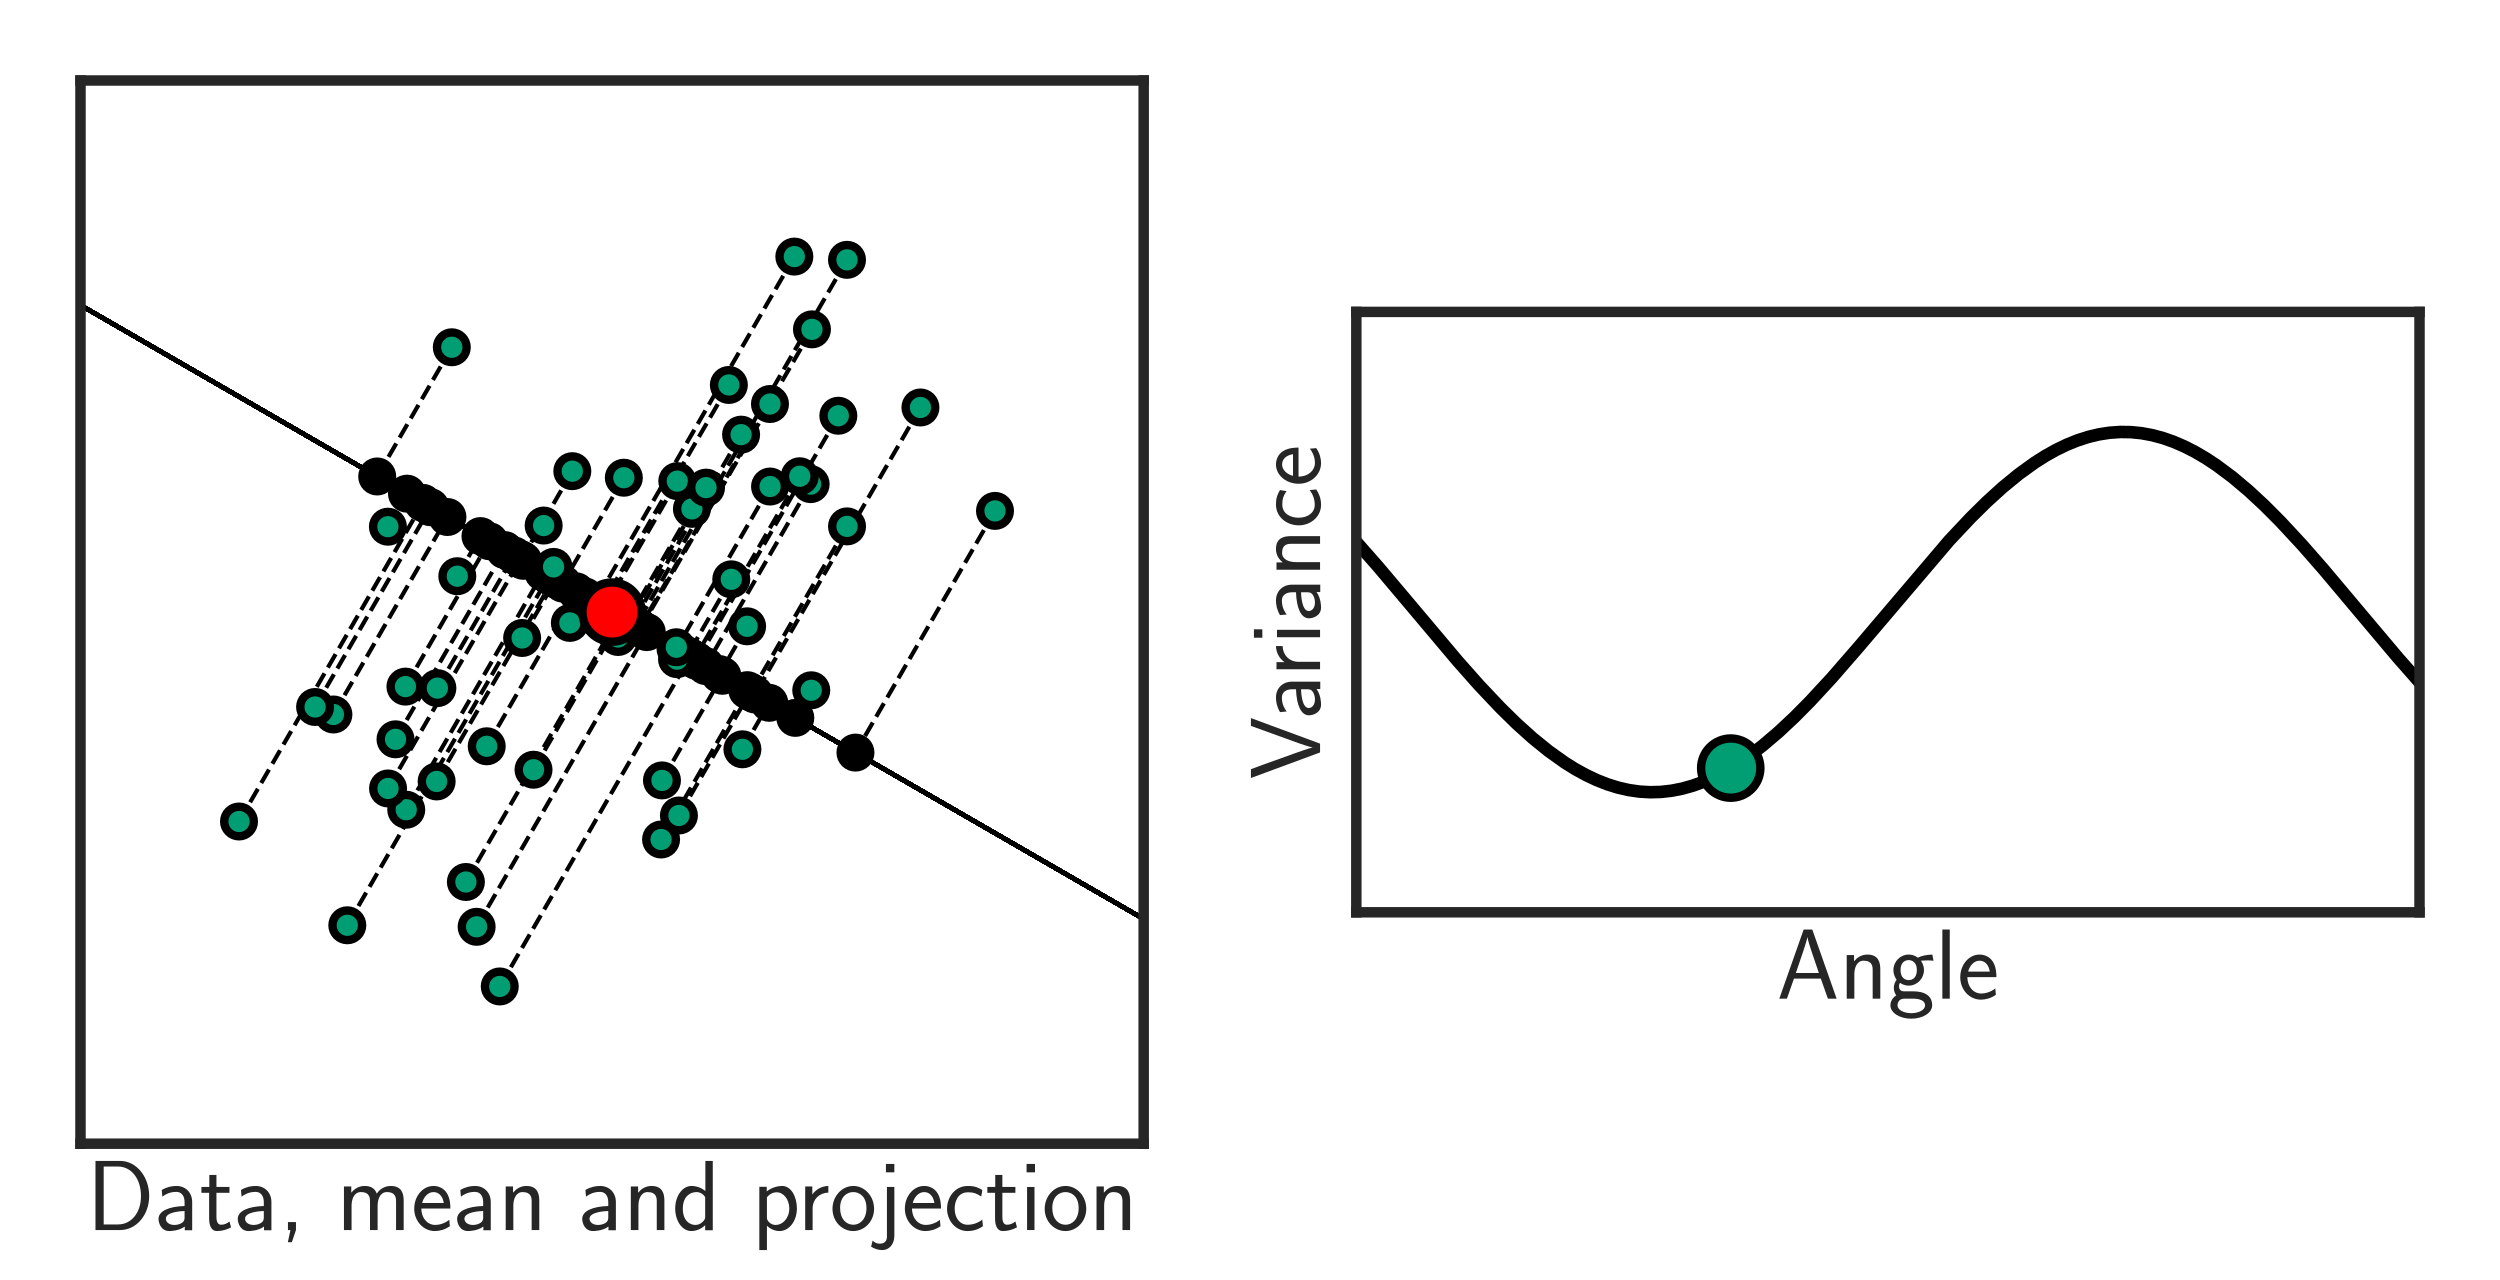 <?xml version="1.0" encoding="utf-8" standalone="no"?>
<!DOCTYPE svg PUBLIC "-//W3C//DTD SVG 1.1//EN"
  "http://www.w3.org/Graphics/SVG/1.1/DTD/svg11.dtd">
<!-- Created with matplotlib (http://matplotlib.org/) -->
<svg height="305.292pt" version="1.1" viewBox="0 0 596.4 305.292" width="596.4pt" xmlns="http://www.w3.org/2000/svg" xmlns:xlink="http://www.w3.org/1999/xlink">
 <defs>
  <style type="text/css">
*{stroke-linecap:butt;stroke-linejoin:round;}
  </style>
 </defs>
 <g id="figure_1">
  <g id="patch_1">
   <path d="M 0 305.292 
L 596.4 305.292 
L 596.4 0 
L 0 0 
z
" style="fill:#ffffff;"/>
  </g>
  <g id="axes_1">
   <g id="patch_2">
    <path d="M 19.2 272.836 
L 272.836 272.836 
L 272.836 19.2 
L 19.2 19.2 
z
" style="fill:#ffffff;"/>
   </g>
   <g id="matplotlib.axis_1">
    <g id="text_1">
     <!-- Data, mean and projection -->
     <defs>
      <path d="M 8.906 69 
L 8.906 0 
L 33.5 0 
C 49.906 0 62.5 15.328 62.5 33.891 
C 62.5 53.062 49.906 69 33.5 69 
z
M 17.094 5.594 
L 17.094 63.391 
L 31.297 63.391 
C 44.703 63.391 54.297 51.172 54.297 33.891 
C 54.297 17.312 44.797 5.594 31.297 5.594 
z
" id="CMSS17-68"/>
      <path d="M 37.594 27.953 
C 37.594 37.484 30.906 44 21.906 44 
C 17.5 44 12.703 43.188 7.203 39.984 
L 7.797 33.328 
C 10.297 35.156 14.594 38.094 21.797 38.094 
C 26.906 38.094 30 34.141 30 27.844 
L 30 24 
C 14 23.5 4 18.891 4 11.109 
C 4 7.062 6.5 -1 14.797 -1 
C 16.297 -1 24.406 -0.812 30.203 3.5 
L 30.203 -0.203 
L 37.594 -0.203 
z
M 30 12.875 
C 30 11.109 30 8.734 27 6.969 
C 24.406 5.297 21.094 5.094 19.703 5.094 
C 14.703 5.094 11.297 7.859 11.297 11.297 
C 11.297 18.203 26.906 18.891 30 19 
z
" id="CMSS17-97"/>
      <path d="M 16.703 37.188 
L 29.703 37.188 
L 29.703 43 
L 16.703 43 
L 16.703 55 
L 9.594 55 
L 9.594 43 
L 1.703 43 
L 1.703 37.188 
L 9.406 37.188 
L 9.406 11.734 
C 9.406 6 10.703 -1 17.297 -1 
C 22.297 -1 26.906 0.391 31.297 2.688 
L 29.703 8.609 
C 27.297 6.5 24.406 5.297 21.297 5.297 
C 16.906 5.297 16.703 10.922 16.703 13.438 
z
" id="CMSS17-116"/>
      <path d="M 17 0.094 
L 17 8 
L 9 8 
L 9 0 
L 11.5 0 
L 8.906 -12.109 
L 12.906 -12.109 
z
" id="CMSS17-44"/>
      <path d="M 67 29.344 
C 67 36.078 65.297 44 54.094 44 
C 46.594 44 42.094 39.297 40.094 36.375 
C 38.297 41.688 34.094 44 28.094 44 
C 21.297 44 17 40.094 14.703 37.281 
L 14.703 43.484 
L 7.406 43.484 
L 7.406 0 
L 15 0 
L 15 24.312 
C 15 30.25 17.203 37.891 24.297 37.891 
C 33.406 37.891 33.406 31.453 33.406 28.531 
L 33.406 0 
L 41 0 
L 41 24.312 
C 41 30.25 43.203 37.891 50.297 37.891 
C 59.406 37.891 59.406 31.453 59.406 28.531 
L 59.406 0 
L 67 0 
z
" id="CMSS17-109"/>
      <path d="M 39.094 21.484 
C 39.094 24.797 38.906 31.266 35.703 36.672 
C 32.203 42.391 26.5 44 22.203 44 
C 11.797 44 3 34.125 3 21.297 
C 3 9.047 12.094 -1 23.594 -1 
C 28.094 -1 33.594 0.297 38.594 3.891 
C 38.594 4.297 38.406 6.469 38.297 6.578 
C 38.297 6.766 38 9.828 38 10.234 
C 33.203 6.375 27.703 5.094 23.703 5.094 
C 17.297 5.094 10.406 10.422 10.094 21.484 
z
M 10.906 27 
C 12.203 32.594 16.594 37.891 22.203 37.891 
C 23.703 37.891 30.703 37.688 32.5 27 
z
" id="CMSS17-101"/>
      <path d="M 40.906 29.344 
C 40.906 35.672 39.406 44 28.094 44 
C 21.703 44 17.5 40.688 14.703 37.281 
L 14.703 43.484 
L 7.406 43.484 
L 7.406 0 
L 15 0 
L 15 24.312 
C 15 30.656 17.406 37.891 24.203 37.891 
C 33 37.891 33.297 31.953 33.297 28.531 
L 33.297 0 
L 40.906 0 
z
" id="CMSS17-110"/>
      <path d="M 40.797 69 
L 33.406 69 
L 33.406 38.984 
C 30.297 41.594 25.203 44 19.594 44 
C 10.5 44 3.297 34.047 3.297 21.484 
C 3.297 8.938 10.406 -1 19.297 -1 
C 26.203 -1 30.797 2.688 33.203 4.797 
L 33.203 -0.203 
L 40.797 -0.203 
z
M 33.203 13.297 
C 33.203 11.875 33.203 10.359 30.094 7.625 
C 28.094 5.906 25.703 5.094 23.406 5.094 
C 18 5.094 10.906 9.141 10.906 21.391 
C 10.906 34.141 18.906 37.891 24.406 37.891 
C 28.094 37.891 31.094 36.062 33.203 33.031 
z
" id="CMSS17-100"/>
      <path d="M 15.094 4.297 
C 18.406 1.094 22.906 -1 27.703 -1 
C 37 -1 45 8.641 45 21.594 
C 45 33.547 39 44 30.406 44 
C 25.406 44 19.406 42.188 14.906 38.594 
L 14.906 43.188 
L 7.5 43.188 
L 7.5 -20 
L 15.094 -20 
z
M 15.094 32.625 
C 15.906 33.844 19.297 37.688 24.797 37.688 
C 31.797 37.688 37.406 30.406 37.406 21.594 
C 37.406 11.578 30.594 5.094 23.906 5.094 
C 21.906 5.094 19.797 5.594 17.797 7.312 
C 15.094 9.75 15.094 11.266 15.094 12.688 
z
" id="CMSS17-112"/>
      <path d="M 14.906 21.391 
C 14.906 30.844 21.797 37.172 30.594 37.375 
L 30.594 44 
C 24.203 43.891 18.203 40.688 14.594 35.469 
L 14.594 43.484 
L 7.5 43.484 
L 7.5 0 
L 14.906 0 
z
" id="CMSS17-114"/>
      <path d="M 44.203 21.188 
C 44.203 33.984 34.703 44 23.5 44 
C 12 44 2.703 33.688 2.703 21.188 
C 2.703 8.5 12.297 -1 23.406 -1 
C 34.797 -1 44.203 8.797 44.203 21.188 
z
M 23.5 5.297 
C 16.406 5.297 10.297 11.094 10.297 21.984 
C 10.297 33.594 17.406 37.891 23.406 37.891 
C 29.906 37.891 36.594 33.188 36.594 21.984 
C 36.594 10.688 30.094 5.297 23.5 5.297 
z
" id="CMSS17-111"/>
      <path d="M 17.406 66 
L 9 66 
L 9 57.594 
L 17.406 57.594 
z
M -5.797 -16.609 
C -2.609 -18.609 1.297 -20 5.5 -20 
C 11.797 -20 17.406 -14.609 17.406 -5.75 
L 17.406 43 
L 10 43 
L 10 -6.641 
C 10 -12.719 5.406 -13.609 2.797 -13.609 
C 0.594 -13.609 -2 -12.906 -4.297 -10.531 
z
" id="CMSS17-106"/>
      <path d="M 38.5 39.688 
C 38.5 40.391 33.906 42.391 32.703 42.797 
C 29.406 44 25.203 44 24.094 44 
C 11.094 44 3.297 32.688 3.297 21.297 
C 3.297 9.297 12 -1 23.703 -1 
C 30.406 -1 35.203 1.188 39.094 3.797 
L 38.5 10.391 
C 34.203 7.094 29.203 5.297 23.797 5.297 
C 16 5.297 10.906 12.094 10.906 21.391 
C 10.906 28.594 14.203 37.688 24.203 37.688 
C 29.703 37.688 32.797 36.594 37.406 33.484 
z
" id="CMSS17-99"/>
      <path d="M 15.297 66 
L 6.906 66 
L 6.906 57.594 
L 15.297 57.594 
z
M 14.797 43 
L 7.406 43 
L 7.406 0 
L 14.797 0 
z
" id="CMSS17-105"/>
     </defs>
     <g style="fill:#262626;" transform="translate(20.65 293.441)scale(0.24 -0.24)">
      <use transform="scale(0.996)" xlink:href="#CMSS17-68"/>
      <use transform="translate(67.543 0)scale(0.996)" xlink:href="#CMSS17-97"/>
      <use transform="translate(112.465 0)scale(0.996)" xlink:href="#CMSS17-116"/>
      <use transform="translate(146.296 0)scale(0.996)" xlink:href="#CMSS17-97"/>
      <use transform="translate(191.218 0)scale(0.996)" xlink:href="#CMSS17-44"/>
      <use transform="translate(248.472 0)scale(0.996)" xlink:href="#CMSS17-109"/>
      <use transform="translate(322.701 0)scale(0.996)" xlink:href="#CMSS17-101"/>
      <use transform="translate(364.34 0)scale(0.996)" xlink:href="#CMSS17-97"/>
      <use transform="translate(409.262 0)scale(0.996)" xlink:href="#CMSS17-110"/>
      <use transform="translate(488.696 0)scale(0.996)" xlink:href="#CMSS17-97"/>
      <use transform="translate(533.618 0)scale(0.996)" xlink:href="#CMSS17-110"/>
      <use transform="translate(581.822 0)scale(0.996)" xlink:href="#CMSS17-100"/>
      <use transform="translate(661.257 0)scale(0.996)" xlink:href="#CMSS17-112"/>
      <use transform="translate(706.859 0)scale(0.996)" xlink:href="#CMSS17-114"/>
      <use transform="translate(738.769 0)scale(0.996)" xlink:href="#CMSS17-111"/>
      <use transform="translate(785.612 0)scale(0.996)" xlink:href="#CMSS17-106"/>
      <use transform="translate(810.396 0)scale(0.996)" xlink:href="#CMSS17-101"/>
      <use transform="translate(852.034 0)scale(0.996)" xlink:href="#CMSS17-99"/>
      <use transform="translate(893.673 0)scale(0.996)" xlink:href="#CMSS17-116"/>
      <use transform="translate(927.505 0)scale(0.996)" xlink:href="#CMSS17-105"/>
      <use transform="translate(949.685 0)scale(0.996)" xlink:href="#CMSS17-111"/>
      <use transform="translate(996.529 0)scale(0.996)" xlink:href="#CMSS17-110"/>
     </g>
    </g>
   </g>
   <g id="matplotlib.axis_2"/>
   <g id="line2d_1">
    <path clip-path="url(#p0ae209c4a3)" d="M 127.277 183.627 
L 148.248 147.305 
" style="fill:none;stroke:#000000;stroke-dasharray:3.7,1.6;stroke-dashoffset:0;"/>
   </g>
   <g id="line2d_2">
    <path clip-path="url(#p0ae209c4a3)" d="M 132.052 135.24 
L 130.876 137.276 
" style="fill:none;stroke:#000000;stroke-dasharray:3.7,1.6;stroke-dashoffset:0;"/>
   </g>
   <g id="line2d_3">
    <path clip-path="url(#p0ae209c4a3)" d="M 104.164 186.42 
L 132.122 137.995 
" style="fill:none;stroke:#000000;stroke-dasharray:3.7,1.6;stroke-dashoffset:0;"/>
   </g>
   <g id="line2d_4">
    <path clip-path="url(#p0ae209c4a3)" d="M 161.511 157.248 
L 162.5 155.534 
" style="fill:none;stroke:#000000;stroke-dasharray:3.7,1.6;stroke-dashoffset:0;"/>
   </g>
   <g id="line2d_5">
    <path clip-path="url(#p0ae209c4a3)" d="M 96.722 163.798 
L 116.745 129.117 
" style="fill:none;stroke:#000000;stroke-dasharray:3.7,1.6;stroke-dashoffset:0;"/>
   </g>
   <g id="line2d_6">
    <path clip-path="url(#p0ae209c4a3)" d="M 96.913 193.165 
L 129.605 136.542 
" style="fill:none;stroke:#000000;stroke-dasharray:3.7,1.6;stroke-dashoffset:0;"/>
   </g>
   <g id="line2d_7">
    <path clip-path="url(#p0ae209c4a3)" d="M 119.221 235.327 
L 164.592 156.742 
" style="fill:none;stroke:#000000;stroke-dasharray:3.7,1.6;stroke-dashoffset:0;"/>
   </g>
   <g id="line2d_8">
    <path clip-path="url(#p0ae209c4a3)" d="M 57.019 195.978 
L 100.902 119.97 
" style="fill:none;stroke:#000000;stroke-dasharray:3.7,1.6;stroke-dashoffset:0;"/>
   </g>
   <g id="line2d_9">
    <path clip-path="url(#p0ae209c4a3)" d="M 79.538 170.447 
L 106.737 123.339 
" style="fill:none;stroke:#000000;stroke-dasharray:3.7,1.6;stroke-dashoffset:0;"/>
   </g>
   <g id="line2d_10">
    <path clip-path="url(#p0ae209c4a3)" d="M 82.853 220.736 
L 130.998 137.346 
" style="fill:none;stroke:#000000;stroke-dasharray:3.7,1.6;stroke-dashoffset:0;"/>
   </g>
   <g id="line2d_11">
    <path clip-path="url(#p0ae209c4a3)" d="M 157.919 186.176 
L 172.333 161.211 
" style="fill:none;stroke:#000000;stroke-dasharray:3.7,1.6;stroke-dashoffset:0;"/>
   </g>
   <g id="line2d_12">
    <path clip-path="url(#p0ae209c4a3)" d="M 113.704 221.098 
L 154.293 150.796 
" style="fill:none;stroke:#000000;stroke-dasharray:3.7,1.6;stroke-dashoffset:0;"/>
   </g>
   <g id="line2d_13">
    <path clip-path="url(#p0ae209c4a3)" d="M 94.353 176.37 
L 120.412 131.234 
" style="fill:none;stroke:#000000;stroke-dasharray:3.7,1.6;stroke-dashoffset:0;"/>
   </g>
   <g id="line2d_14">
    <path clip-path="url(#p0ae209c4a3)" d="M 75.169 168.658 
L 102.685 121 
" style="fill:none;stroke:#000000;stroke-dasharray:3.7,1.6;stroke-dashoffset:0;"/>
   </g>
   <g id="line2d_15">
    <path clip-path="url(#p0ae209c4a3)" d="M 92.574 188.096 
L 124.155 133.396 
" style="fill:none;stroke:#000000;stroke-dasharray:3.7,1.6;stroke-dashoffset:0;"/>
   </g>
   <g id="line2d_16">
    <path clip-path="url(#p0ae209c4a3)" d="M 92.54 125.65 
L 97.09 117.77 
" style="fill:none;stroke:#000000;stroke-dasharray:3.7,1.6;stroke-dashoffset:0;"/>
   </g>
   <g id="line2d_17">
    <path clip-path="url(#p0ae209c4a3)" d="M 111.142 210.408 
L 147.742 147.014 
" style="fill:none;stroke:#000000;stroke-dasharray:3.7,1.6;stroke-dashoffset:0;"/>
   </g>
   <g id="line2d_18">
    <path clip-path="url(#p0ae209c4a3)" d="M 177.112 178.751 
L 183.512 167.665 
" style="fill:none;stroke:#000000;stroke-dasharray:3.7,1.6;stroke-dashoffset:0;"/>
   </g>
   <g id="line2d_19">
    <path clip-path="url(#p0ae209c4a3)" d="M 157.705 200.27 
L 178.275 164.642 
" style="fill:none;stroke:#000000;stroke-dasharray:3.7,1.6;stroke-dashoffset:0;"/>
   </g>
   <g id="line2d_20">
    <path clip-path="url(#p0ae209c4a3)" d="M 109.096 137.459 
L 114.62 127.891 
" style="fill:none;stroke:#000000;stroke-dasharray:3.7,1.6;stroke-dashoffset:0;"/>
   </g>
   <g id="line2d_21">
    <path clip-path="url(#p0ae209c4a3)" d="M 174.453 138.201 
L 163.96 156.377 
" style="fill:none;stroke:#000000;stroke-dasharray:3.7,1.6;stroke-dashoffset:0;"/>
   </g>
   <g id="line2d_22">
    <path clip-path="url(#p0ae209c4a3)" d="M 147.442 151.962 
L 149.66 148.121 
" style="fill:none;stroke:#000000;stroke-dasharray:3.7,1.6;stroke-dashoffset:0;"/>
   </g>
   <g id="line2d_23">
    <path clip-path="url(#p0ae209c4a3)" d="M 104.342 164.159 
L 122.616 132.507 
" style="fill:none;stroke:#000000;stroke-dasharray:3.7,1.6;stroke-dashoffset:0;"/>
   </g>
   <g id="line2d_24">
    <path clip-path="url(#p0ae209c4a3)" d="M 136.532 112.402 
L 124.347 133.507 
" style="fill:none;stroke:#000000;stroke-dasharray:3.7,1.6;stroke-dashoffset:0;"/>
   </g>
   <g id="line2d_25">
    <path clip-path="url(#p0ae209c4a3)" d="M 161.966 194.543 
L 178.991 165.055 
" style="fill:none;stroke:#000000;stroke-dasharray:3.7,1.6;stroke-dashoffset:0;"/>
   </g>
   <g id="line2d_26">
    <path clip-path="url(#p0ae209c4a3)" d="M 161.348 154.408 
L 161.149 154.754 
" style="fill:none;stroke:#000000;stroke-dasharray:3.7,1.6;stroke-dashoffset:0;"/>
   </g>
   <g id="line2d_27">
    <path clip-path="url(#p0ae209c4a3)" d="M 129.692 125.377 
L 124.836 133.788 
" style="fill:none;stroke:#000000;stroke-dasharray:3.7,1.6;stroke-dashoffset:0;"/>
   </g>
   <g id="line2d_28">
    <path clip-path="url(#p0ae209c4a3)" d="M 183.704 116.068 
L 161.314 154.849 
" style="fill:none;stroke:#000000;stroke-dasharray:3.7,1.6;stroke-dashoffset:0;"/>
   </g>
   <g id="line2d_29">
    <path clip-path="url(#p0ae209c4a3)" d="M 124.56 152.199 
L 132.6 138.271 
" style="fill:none;stroke:#000000;stroke-dasharray:3.7,1.6;stroke-dashoffset:0;"/>
   </g>
   <g id="line2d_30">
    <path clip-path="url(#p0ae209c4a3)" d="M 161.576 114.778 
L 144.159 144.945 
" style="fill:none;stroke:#000000;stroke-dasharray:3.7,1.6;stroke-dashoffset:0;"/>
   </g>
   <g id="line2d_31">
    <path clip-path="url(#p0ae209c4a3)" d="M 135.946 148.6 
L 139.582 142.302 
" style="fill:none;stroke:#000000;stroke-dasharray:3.7,1.6;stroke-dashoffset:0;"/>
   </g>
   <g id="line2d_32">
    <path clip-path="url(#p0ae209c4a3)" d="M 116.112 178.034 
L 137.452 141.072 
" style="fill:none;stroke:#000000;stroke-dasharray:3.7,1.6;stroke-dashoffset:0;"/>
   </g>
   <g id="line2d_33">
    <path clip-path="url(#p0ae209c4a3)" d="M 176.795 103.69 
L 150.772 148.763 
" style="fill:none;stroke:#000000;stroke-dasharray:3.7,1.6;stroke-dashoffset:0;"/>
   </g>
   <g id="line2d_34">
    <path clip-path="url(#p0ae209c4a3)" d="M 148.822 113.963 
L 134.241 139.219 
" style="fill:none;stroke:#000000;stroke-dasharray:3.7,1.6;stroke-dashoffset:0;"/>
   </g>
   <g id="line2d_35">
    <path clip-path="url(#p0ae209c4a3)" d="M 202.067 125.574 
L 179.202 165.177 
" style="fill:none;stroke:#000000;stroke-dasharray:3.7,1.6;stroke-dashoffset:0;"/>
   </g>
   <g id="line2d_36">
    <path clip-path="url(#p0ae209c4a3)" d="M 202.059 61.987 
L 151.662 149.277 
" style="fill:none;stroke:#000000;stroke-dasharray:3.7,1.6;stroke-dashoffset:0;"/>
   </g>
   <g id="line2d_37">
    <path clip-path="url(#p0ae209c4a3)" d="M 189.497 61.212 
L 141.905 143.644 
" style="fill:none;stroke:#000000;stroke-dasharray:3.7,1.6;stroke-dashoffset:0;"/>
   </g>
   <g id="line2d_38">
    <path clip-path="url(#p0ae209c4a3)" d="M 107.782 82.845 
L 89.986 113.668 
" style="fill:none;stroke:#000000;stroke-dasharray:3.7,1.6;stroke-dashoffset:0;"/>
   </g>
   <g id="line2d_39">
    <path clip-path="url(#p0ae209c4a3)" d="M 193.383 115.493 
L 168.324 158.897 
" style="fill:none;stroke:#000000;stroke-dasharray:3.7,1.6;stroke-dashoffset:0;"/>
   </g>
   <g id="line2d_40">
    <path clip-path="url(#p0ae209c4a3)" d="M 193.532 164.675 
L 189.732 171.257 
" style="fill:none;stroke:#000000;stroke-dasharray:3.7,1.6;stroke-dashoffset:0;"/>
   </g>
   <g id="line2d_41">
    <path clip-path="url(#p0ae209c4a3)" d="M 183.683 96.383 
L 152.774 149.919 
" style="fill:none;stroke:#000000;stroke-dasharray:3.7,1.6;stroke-dashoffset:0;"/>
   </g>
   <g id="line2d_42">
    <path clip-path="url(#p0ae209c4a3)" d="M 237.368 121.88 
L 204.078 179.539 
" style="fill:none;stroke:#000000;stroke-dasharray:3.7,1.6;stroke-dashoffset:0;"/>
   </g>
   <g id="line2d_43">
    <path clip-path="url(#p0ae209c4a3)" d="M 165.062 121.399 
L 149.64 148.11 
" style="fill:none;stroke:#000000;stroke-dasharray:3.7,1.6;stroke-dashoffset:0;"/>
   </g>
   <g id="line2d_44">
    <path clip-path="url(#p0ae209c4a3)" d="M 219.579 97.209 
L 180.054 165.669 
" style="fill:none;stroke:#000000;stroke-dasharray:3.7,1.6;stroke-dashoffset:0;"/>
   </g>
   <g id="line2d_45">
    <path clip-path="url(#p0ae209c4a3)" d="M 173.877 91.835 
L 143.45 144.535 
" style="fill:none;stroke:#000000;stroke-dasharray:3.7,1.6;stroke-dashoffset:0;"/>
   </g>
   <g id="line2d_46">
    <path clip-path="url(#p0ae209c4a3)" d="M 193.7 78.571 
L 152.574 149.803 
" style="fill:none;stroke:#000000;stroke-dasharray:3.7,1.6;stroke-dashoffset:0;"/>
   </g>
   <g id="line2d_47">
    <path clip-path="url(#p0ae209c4a3)" d="M 168.428 116.328 
L 149.969 148.299 
" style="fill:none;stroke:#000000;stroke-dasharray:3.7,1.6;stroke-dashoffset:0;"/>
   </g>
   <g id="line2d_48">
    <path clip-path="url(#p0ae209c4a3)" d="M 178.23 149.411 
L 171.646 160.815 
" style="fill:none;stroke:#000000;stroke-dasharray:3.7,1.6;stroke-dashoffset:0;"/>
   </g>
   <g id="line2d_49">
    <path clip-path="url(#p0ae209c4a3)" d="M 199.995 99.181 
L 166.22 157.681 
" style="fill:none;stroke:#000000;stroke-dasharray:3.7,1.6;stroke-dashoffset:0;"/>
   </g>
   <g id="line2d_50">
    <path clip-path="url(#p0ae209c4a3)" d="M 190.792 113.617 
L 165.568 157.305 
" style="fill:none;stroke:#000000;stroke-dasharray:3.7,1.6;stroke-dashoffset:0;"/>
   </g>
   <g id="PathCollection_1">
    <defs>
     <path d="M 0 3.536 
C 0.938 3.536 1.837 3.163 2.5 2.5 
C 3.163 1.837 3.536 0.938 3.536 0 
C 3.536 -0.938 3.163 -1.837 2.5 -2.5 
C 1.837 -3.163 0.938 -3.536 0 -3.536 
C -0.938 -3.536 -1.837 -3.163 -2.5 -2.5 
C -3.163 -1.837 -3.536 -0.938 -3.536 0 
C -3.536 0.938 -3.163 1.837 -2.5 2.5 
C -1.837 3.163 -0.938 3.536 0 3.536 
z
" id="mefac4c6a01" style="stroke:#000000;stroke-width:2;"/>
    </defs>
    <g clip-path="url(#p0ae209c4a3)">
     <use style="stroke:#000000;stroke-width:2;" x="148.248" xlink:href="#mefac4c6a01" y="147.305"/>
    </g>
   </g>
   <g id="PathCollection_2">
    <g clip-path="url(#p0ae209c4a3)">
     <use style="stroke:#000000;stroke-width:2;" x="130.876" xlink:href="#mefac4c6a01" y="137.276"/>
    </g>
   </g>
   <g id="PathCollection_3">
    <g clip-path="url(#p0ae209c4a3)">
     <use style="stroke:#000000;stroke-width:2;" x="132.122" xlink:href="#mefac4c6a01" y="137.995"/>
    </g>
   </g>
   <g id="PathCollection_4">
    <g clip-path="url(#p0ae209c4a3)">
     <use style="stroke:#000000;stroke-width:2;" x="162.5" xlink:href="#mefac4c6a01" y="155.534"/>
    </g>
   </g>
   <g id="PathCollection_5">
    <g clip-path="url(#p0ae209c4a3)">
     <use style="stroke:#000000;stroke-width:2;" x="116.745" xlink:href="#mefac4c6a01" y="129.117"/>
    </g>
   </g>
   <g id="PathCollection_6">
    <g clip-path="url(#p0ae209c4a3)">
     <use style="stroke:#000000;stroke-width:2;" x="129.605" xlink:href="#mefac4c6a01" y="136.542"/>
    </g>
   </g>
   <g id="PathCollection_7">
    <g clip-path="url(#p0ae209c4a3)">
     <use style="stroke:#000000;stroke-width:2;" x="164.592" xlink:href="#mefac4c6a01" y="156.742"/>
    </g>
   </g>
   <g id="PathCollection_8">
    <g clip-path="url(#p0ae209c4a3)">
     <use style="stroke:#000000;stroke-width:2;" x="100.902" xlink:href="#mefac4c6a01" y="119.97"/>
    </g>
   </g>
   <g id="PathCollection_9">
    <g clip-path="url(#p0ae209c4a3)">
     <use style="stroke:#000000;stroke-width:2;" x="106.737" xlink:href="#mefac4c6a01" y="123.339"/>
    </g>
   </g>
   <g id="PathCollection_10">
    <g clip-path="url(#p0ae209c4a3)">
     <use style="stroke:#000000;stroke-width:2;" x="130.998" xlink:href="#mefac4c6a01" y="137.346"/>
    </g>
   </g>
   <g id="PathCollection_11">
    <g clip-path="url(#p0ae209c4a3)">
     <use style="stroke:#000000;stroke-width:2;" x="172.333" xlink:href="#mefac4c6a01" y="161.211"/>
    </g>
   </g>
   <g id="PathCollection_12">
    <g clip-path="url(#p0ae209c4a3)">
     <use style="stroke:#000000;stroke-width:2;" x="154.293" xlink:href="#mefac4c6a01" y="150.796"/>
    </g>
   </g>
   <g id="PathCollection_13">
    <g clip-path="url(#p0ae209c4a3)">
     <use style="stroke:#000000;stroke-width:2;" x="120.412" xlink:href="#mefac4c6a01" y="131.234"/>
    </g>
   </g>
   <g id="PathCollection_14">
    <g clip-path="url(#p0ae209c4a3)">
     <use style="stroke:#000000;stroke-width:2;" x="102.685" xlink:href="#mefac4c6a01" y="121"/>
    </g>
   </g>
   <g id="PathCollection_15">
    <g clip-path="url(#p0ae209c4a3)">
     <use style="stroke:#000000;stroke-width:2;" x="124.155" xlink:href="#mefac4c6a01" y="133.396"/>
    </g>
   </g>
   <g id="PathCollection_16">
    <g clip-path="url(#p0ae209c4a3)">
     <use style="stroke:#000000;stroke-width:2;" x="97.09" xlink:href="#mefac4c6a01" y="117.77"/>
    </g>
   </g>
   <g id="PathCollection_17">
    <g clip-path="url(#p0ae209c4a3)">
     <use style="stroke:#000000;stroke-width:2;" x="147.742" xlink:href="#mefac4c6a01" y="147.014"/>
    </g>
   </g>
   <g id="PathCollection_18">
    <g clip-path="url(#p0ae209c4a3)">
     <use style="stroke:#000000;stroke-width:2;" x="183.512" xlink:href="#mefac4c6a01" y="167.665"/>
    </g>
   </g>
   <g id="PathCollection_19">
    <g clip-path="url(#p0ae209c4a3)">
     <use style="stroke:#000000;stroke-width:2;" x="178.275" xlink:href="#mefac4c6a01" y="164.642"/>
    </g>
   </g>
   <g id="PathCollection_20">
    <g clip-path="url(#p0ae209c4a3)">
     <use style="stroke:#000000;stroke-width:2;" x="114.62" xlink:href="#mefac4c6a01" y="127.891"/>
    </g>
   </g>
   <g id="PathCollection_21">
    <g clip-path="url(#p0ae209c4a3)">
     <use style="stroke:#000000;stroke-width:2;" x="163.96" xlink:href="#mefac4c6a01" y="156.377"/>
    </g>
   </g>
   <g id="PathCollection_22">
    <g clip-path="url(#p0ae209c4a3)">
     <use style="stroke:#000000;stroke-width:2;" x="149.66" xlink:href="#mefac4c6a01" y="148.121"/>
    </g>
   </g>
   <g id="PathCollection_23">
    <g clip-path="url(#p0ae209c4a3)">
     <use style="stroke:#000000;stroke-width:2;" x="122.616" xlink:href="#mefac4c6a01" y="132.507"/>
    </g>
   </g>
   <g id="PathCollection_24">
    <g clip-path="url(#p0ae209c4a3)">
     <use style="stroke:#000000;stroke-width:2;" x="124.347" xlink:href="#mefac4c6a01" y="133.507"/>
    </g>
   </g>
   <g id="PathCollection_25">
    <g clip-path="url(#p0ae209c4a3)">
     <use style="stroke:#000000;stroke-width:2;" x="178.991" xlink:href="#mefac4c6a01" y="165.055"/>
    </g>
   </g>
   <g id="PathCollection_26">
    <g clip-path="url(#p0ae209c4a3)">
     <use style="stroke:#000000;stroke-width:2;" x="161.149" xlink:href="#mefac4c6a01" y="154.754"/>
    </g>
   </g>
   <g id="PathCollection_27">
    <g clip-path="url(#p0ae209c4a3)">
     <use style="stroke:#000000;stroke-width:2;" x="124.836" xlink:href="#mefac4c6a01" y="133.788"/>
    </g>
   </g>
   <g id="PathCollection_28">
    <g clip-path="url(#p0ae209c4a3)">
     <use style="stroke:#000000;stroke-width:2;" x="161.314" xlink:href="#mefac4c6a01" y="154.849"/>
    </g>
   </g>
   <g id="PathCollection_29">
    <g clip-path="url(#p0ae209c4a3)">
     <use style="stroke:#000000;stroke-width:2;" x="132.6" xlink:href="#mefac4c6a01" y="138.271"/>
    </g>
   </g>
   <g id="PathCollection_30">
    <g clip-path="url(#p0ae209c4a3)">
     <use style="stroke:#000000;stroke-width:2;" x="144.159" xlink:href="#mefac4c6a01" y="144.945"/>
    </g>
   </g>
   <g id="PathCollection_31">
    <g clip-path="url(#p0ae209c4a3)">
     <use style="stroke:#000000;stroke-width:2;" x="139.582" xlink:href="#mefac4c6a01" y="142.302"/>
    </g>
   </g>
   <g id="PathCollection_32">
    <g clip-path="url(#p0ae209c4a3)">
     <use style="stroke:#000000;stroke-width:2;" x="137.452" xlink:href="#mefac4c6a01" y="141.072"/>
    </g>
   </g>
   <g id="PathCollection_33">
    <g clip-path="url(#p0ae209c4a3)">
     <use style="stroke:#000000;stroke-width:2;" x="150.772" xlink:href="#mefac4c6a01" y="148.763"/>
    </g>
   </g>
   <g id="PathCollection_34">
    <g clip-path="url(#p0ae209c4a3)">
     <use style="stroke:#000000;stroke-width:2;" x="134.241" xlink:href="#mefac4c6a01" y="139.219"/>
    </g>
   </g>
   <g id="PathCollection_35">
    <g clip-path="url(#p0ae209c4a3)">
     <use style="stroke:#000000;stroke-width:2;" x="179.202" xlink:href="#mefac4c6a01" y="165.177"/>
    </g>
   </g>
   <g id="PathCollection_36">
    <g clip-path="url(#p0ae209c4a3)">
     <use style="stroke:#000000;stroke-width:2;" x="151.662" xlink:href="#mefac4c6a01" y="149.277"/>
    </g>
   </g>
   <g id="PathCollection_37">
    <g clip-path="url(#p0ae209c4a3)">
     <use style="stroke:#000000;stroke-width:2;" x="141.905" xlink:href="#mefac4c6a01" y="143.644"/>
    </g>
   </g>
   <g id="PathCollection_38">
    <g clip-path="url(#p0ae209c4a3)">
     <use style="stroke:#000000;stroke-width:2;" x="89.986" xlink:href="#mefac4c6a01" y="113.668"/>
    </g>
   </g>
   <g id="PathCollection_39">
    <g clip-path="url(#p0ae209c4a3)">
     <use style="stroke:#000000;stroke-width:2;" x="168.324" xlink:href="#mefac4c6a01" y="158.897"/>
    </g>
   </g>
   <g id="PathCollection_40">
    <g clip-path="url(#p0ae209c4a3)">
     <use style="stroke:#000000;stroke-width:2;" x="189.732" xlink:href="#mefac4c6a01" y="171.257"/>
    </g>
   </g>
   <g id="PathCollection_41">
    <g clip-path="url(#p0ae209c4a3)">
     <use style="stroke:#000000;stroke-width:2;" x="152.774" xlink:href="#mefac4c6a01" y="149.919"/>
    </g>
   </g>
   <g id="PathCollection_42">
    <g clip-path="url(#p0ae209c4a3)">
     <use style="stroke:#000000;stroke-width:2;" x="204.078" xlink:href="#mefac4c6a01" y="179.539"/>
    </g>
   </g>
   <g id="PathCollection_43">
    <g clip-path="url(#p0ae209c4a3)">
     <use style="stroke:#000000;stroke-width:2;" x="149.64" xlink:href="#mefac4c6a01" y="148.11"/>
    </g>
   </g>
   <g id="PathCollection_44">
    <g clip-path="url(#p0ae209c4a3)">
     <use style="stroke:#000000;stroke-width:2;" x="180.054" xlink:href="#mefac4c6a01" y="165.669"/>
    </g>
   </g>
   <g id="PathCollection_45">
    <g clip-path="url(#p0ae209c4a3)">
     <use style="stroke:#000000;stroke-width:2;" x="143.45" xlink:href="#mefac4c6a01" y="144.535"/>
    </g>
   </g>
   <g id="PathCollection_46">
    <g clip-path="url(#p0ae209c4a3)">
     <use style="stroke:#000000;stroke-width:2;" x="152.574" xlink:href="#mefac4c6a01" y="149.803"/>
    </g>
   </g>
   <g id="PathCollection_47">
    <g clip-path="url(#p0ae209c4a3)">
     <use style="stroke:#000000;stroke-width:2;" x="149.969" xlink:href="#mefac4c6a01" y="148.299"/>
    </g>
   </g>
   <g id="PathCollection_48">
    <g clip-path="url(#p0ae209c4a3)">
     <use style="stroke:#000000;stroke-width:2;" x="171.646" xlink:href="#mefac4c6a01" y="160.815"/>
    </g>
   </g>
   <g id="PathCollection_49">
    <g clip-path="url(#p0ae209c4a3)">
     <use style="stroke:#000000;stroke-width:2;" x="166.22" xlink:href="#mefac4c6a01" y="157.681"/>
    </g>
   </g>
   <g id="PathCollection_50">
    <g clip-path="url(#p0ae209c4a3)">
     <use style="stroke:#000000;stroke-width:2;" x="165.568" xlink:href="#mefac4c6a01" y="157.305"/>
    </g>
   </g>
   <g id="line2d_51">
    <path clip-path="url(#p0ae209c4a3)" d="M 292.455 230.564 
L -0.419 61.473 
" style="fill:none;stroke:#000000;stroke-linecap:round;"/>
   </g>
   <g id="line2d_52">
    <path clip-path="url(#p0ae209c4a3)" d="M 292.455 230.564 
L -0.419 61.473 
" style="fill:none;stroke:#000000;stroke-linecap:round;"/>
   </g>
   <g id="line2d_53">
    <path clip-path="url(#p0ae209c4a3)" d="M 292.455 230.564 
L -0.419 61.473 
" style="fill:none;stroke:#000000;stroke-linecap:round;"/>
   </g>
   <g id="line2d_54">
    <path clip-path="url(#p0ae209c4a3)" d="M 292.455 230.564 
L -0.419 61.473 
" style="fill:none;stroke:#000000;stroke-linecap:round;"/>
   </g>
   <g id="line2d_55">
    <path clip-path="url(#p0ae209c4a3)" d="M 292.455 230.564 
L -0.419 61.473 
" style="fill:none;stroke:#000000;stroke-linecap:round;"/>
   </g>
   <g id="line2d_56">
    <path clip-path="url(#p0ae209c4a3)" d="M 292.455 230.564 
L -0.419 61.473 
" style="fill:none;stroke:#000000;stroke-linecap:round;"/>
   </g>
   <g id="line2d_57">
    <path clip-path="url(#p0ae209c4a3)" d="M 292.455 230.564 
L -0.419 61.473 
" style="fill:none;stroke:#000000;stroke-linecap:round;"/>
   </g>
   <g id="line2d_58">
    <path clip-path="url(#p0ae209c4a3)" d="M 292.455 230.564 
L -0.419 61.473 
" style="fill:none;stroke:#000000;stroke-linecap:round;"/>
   </g>
   <g id="line2d_59">
    <path clip-path="url(#p0ae209c4a3)" d="M 292.455 230.564 
L -0.419 61.473 
" style="fill:none;stroke:#000000;stroke-linecap:round;"/>
   </g>
   <g id="line2d_60">
    <path clip-path="url(#p0ae209c4a3)" d="M 292.455 230.564 
L -0.419 61.473 
" style="fill:none;stroke:#000000;stroke-linecap:round;"/>
   </g>
   <g id="line2d_61">
    <path clip-path="url(#p0ae209c4a3)" d="M 292.455 230.564 
L -0.419 61.473 
" style="fill:none;stroke:#000000;stroke-linecap:round;"/>
   </g>
   <g id="line2d_62">
    <path clip-path="url(#p0ae209c4a3)" d="M 292.455 230.564 
L -0.419 61.473 
" style="fill:none;stroke:#000000;stroke-linecap:round;"/>
   </g>
   <g id="line2d_63">
    <path clip-path="url(#p0ae209c4a3)" d="M 292.455 230.564 
L -0.419 61.473 
" style="fill:none;stroke:#000000;stroke-linecap:round;"/>
   </g>
   <g id="line2d_64">
    <path clip-path="url(#p0ae209c4a3)" d="M 292.455 230.564 
L -0.419 61.473 
" style="fill:none;stroke:#000000;stroke-linecap:round;"/>
   </g>
   <g id="line2d_65">
    <path clip-path="url(#p0ae209c4a3)" d="M 292.455 230.564 
L -0.419 61.473 
" style="fill:none;stroke:#000000;stroke-linecap:round;"/>
   </g>
   <g id="line2d_66">
    <path clip-path="url(#p0ae209c4a3)" d="M 292.455 230.564 
L -0.419 61.473 
" style="fill:none;stroke:#000000;stroke-linecap:round;"/>
   </g>
   <g id="line2d_67">
    <path clip-path="url(#p0ae209c4a3)" d="M 292.455 230.564 
L -0.419 61.473 
" style="fill:none;stroke:#000000;stroke-linecap:round;"/>
   </g>
   <g id="line2d_68">
    <path clip-path="url(#p0ae209c4a3)" d="M 292.455 230.564 
L -0.419 61.473 
" style="fill:none;stroke:#000000;stroke-linecap:round;"/>
   </g>
   <g id="line2d_69">
    <path clip-path="url(#p0ae209c4a3)" d="M 292.455 230.564 
L -0.419 61.473 
" style="fill:none;stroke:#000000;stroke-linecap:round;"/>
   </g>
   <g id="line2d_70">
    <path clip-path="url(#p0ae209c4a3)" d="M 292.455 230.564 
L -0.419 61.473 
" style="fill:none;stroke:#000000;stroke-linecap:round;"/>
   </g>
   <g id="line2d_71">
    <path clip-path="url(#p0ae209c4a3)" d="M 292.455 230.564 
L -0.419 61.473 
" style="fill:none;stroke:#000000;stroke-linecap:round;"/>
   </g>
   <g id="line2d_72">
    <path clip-path="url(#p0ae209c4a3)" d="M 292.455 230.564 
L -0.419 61.473 
" style="fill:none;stroke:#000000;stroke-linecap:round;"/>
   </g>
   <g id="line2d_73">
    <path clip-path="url(#p0ae209c4a3)" d="M 292.455 230.564 
L -0.419 61.473 
" style="fill:none;stroke:#000000;stroke-linecap:round;"/>
   </g>
   <g id="line2d_74">
    <path clip-path="url(#p0ae209c4a3)" d="M 292.455 230.564 
L -0.419 61.473 
" style="fill:none;stroke:#000000;stroke-linecap:round;"/>
   </g>
   <g id="line2d_75">
    <path clip-path="url(#p0ae209c4a3)" d="M 292.455 230.564 
L -0.419 61.473 
" style="fill:none;stroke:#000000;stroke-linecap:round;"/>
   </g>
   <g id="line2d_76">
    <path clip-path="url(#p0ae209c4a3)" d="M 292.455 230.564 
L -0.419 61.473 
" style="fill:none;stroke:#000000;stroke-linecap:round;"/>
   </g>
   <g id="line2d_77">
    <path clip-path="url(#p0ae209c4a3)" d="M 292.455 230.564 
L -0.419 61.473 
" style="fill:none;stroke:#000000;stroke-linecap:round;"/>
   </g>
   <g id="line2d_78">
    <path clip-path="url(#p0ae209c4a3)" d="M 292.455 230.564 
L -0.419 61.473 
" style="fill:none;stroke:#000000;stroke-linecap:round;"/>
   </g>
   <g id="line2d_79">
    <path clip-path="url(#p0ae209c4a3)" d="M 292.455 230.564 
L -0.419 61.473 
" style="fill:none;stroke:#000000;stroke-linecap:round;"/>
   </g>
   <g id="line2d_80">
    <path clip-path="url(#p0ae209c4a3)" d="M 292.455 230.564 
L -0.419 61.473 
" style="fill:none;stroke:#000000;stroke-linecap:round;"/>
   </g>
   <g id="line2d_81">
    <path clip-path="url(#p0ae209c4a3)" d="M 292.455 230.564 
L -0.419 61.473 
" style="fill:none;stroke:#000000;stroke-linecap:round;"/>
   </g>
   <g id="line2d_82">
    <path clip-path="url(#p0ae209c4a3)" d="M 292.455 230.564 
L -0.419 61.473 
" style="fill:none;stroke:#000000;stroke-linecap:round;"/>
   </g>
   <g id="line2d_83">
    <path clip-path="url(#p0ae209c4a3)" d="M 292.455 230.564 
L -0.419 61.473 
" style="fill:none;stroke:#000000;stroke-linecap:round;"/>
   </g>
   <g id="line2d_84">
    <path clip-path="url(#p0ae209c4a3)" d="M 292.455 230.564 
L -0.419 61.473 
" style="fill:none;stroke:#000000;stroke-linecap:round;"/>
   </g>
   <g id="line2d_85">
    <path clip-path="url(#p0ae209c4a3)" d="M 292.455 230.564 
L -0.419 61.473 
" style="fill:none;stroke:#000000;stroke-linecap:round;"/>
   </g>
   <g id="line2d_86">
    <path clip-path="url(#p0ae209c4a3)" d="M 292.455 230.564 
L -0.419 61.473 
" style="fill:none;stroke:#000000;stroke-linecap:round;"/>
   </g>
   <g id="line2d_87">
    <path clip-path="url(#p0ae209c4a3)" d="M 292.455 230.564 
L -0.419 61.473 
" style="fill:none;stroke:#000000;stroke-linecap:round;"/>
   </g>
   <g id="line2d_88">
    <path clip-path="url(#p0ae209c4a3)" d="M 292.455 230.564 
L -0.419 61.473 
" style="fill:none;stroke:#000000;stroke-linecap:round;"/>
   </g>
   <g id="line2d_89">
    <path clip-path="url(#p0ae209c4a3)" d="M 292.455 230.564 
L -0.419 61.473 
" style="fill:none;stroke:#000000;stroke-linecap:round;"/>
   </g>
   <g id="line2d_90">
    <path clip-path="url(#p0ae209c4a3)" d="M 292.455 230.564 
L -0.419 61.473 
" style="fill:none;stroke:#000000;stroke-linecap:round;"/>
   </g>
   <g id="line2d_91">
    <path clip-path="url(#p0ae209c4a3)" d="M 292.455 230.564 
L -0.419 61.473 
" style="fill:none;stroke:#000000;stroke-linecap:round;"/>
   </g>
   <g id="line2d_92">
    <path clip-path="url(#p0ae209c4a3)" d="M 292.455 230.564 
L -0.419 61.473 
" style="fill:none;stroke:#000000;stroke-linecap:round;"/>
   </g>
   <g id="line2d_93">
    <path clip-path="url(#p0ae209c4a3)" d="M 292.455 230.564 
L -0.419 61.473 
" style="fill:none;stroke:#000000;stroke-linecap:round;"/>
   </g>
   <g id="line2d_94">
    <path clip-path="url(#p0ae209c4a3)" d="M 292.455 230.564 
L -0.419 61.473 
" style="fill:none;stroke:#000000;stroke-linecap:round;"/>
   </g>
   <g id="line2d_95">
    <path clip-path="url(#p0ae209c4a3)" d="M 292.455 230.564 
L -0.419 61.473 
" style="fill:none;stroke:#000000;stroke-linecap:round;"/>
   </g>
   <g id="line2d_96">
    <path clip-path="url(#p0ae209c4a3)" d="M 292.455 230.564 
L -0.419 61.473 
" style="fill:none;stroke:#000000;stroke-linecap:round;"/>
   </g>
   <g id="line2d_97">
    <path clip-path="url(#p0ae209c4a3)" d="M 292.455 230.564 
L -0.419 61.473 
" style="fill:none;stroke:#000000;stroke-linecap:round;"/>
   </g>
   <g id="line2d_98">
    <path clip-path="url(#p0ae209c4a3)" d="M 292.455 230.564 
L -0.419 61.473 
" style="fill:none;stroke:#000000;stroke-linecap:round;"/>
   </g>
   <g id="line2d_99">
    <path clip-path="url(#p0ae209c4a3)" d="M 292.455 230.564 
L -0.419 61.473 
" style="fill:none;stroke:#000000;stroke-linecap:round;"/>
   </g>
   <g id="line2d_100">
    <path clip-path="url(#p0ae209c4a3)" d="M 292.455 230.564 
L -0.419 61.473 
" style="fill:none;stroke:#000000;stroke-linecap:round;"/>
   </g>
   <g id="patch_3">
    <path d="M 19.2 272.836 
L 19.2 19.2 
" style="fill:none;stroke:#262626;stroke-linecap:square;stroke-linejoin:miter;stroke-width:2.5;"/>
   </g>
   <g id="patch_4">
    <path d="M 272.836 272.836 
L 272.836 19.2 
" style="fill:none;stroke:#262626;stroke-linecap:square;stroke-linejoin:miter;stroke-width:2.5;"/>
   </g>
   <g id="patch_5">
    <path d="M 19.2 272.836 
L 272.836 272.836 
" style="fill:none;stroke:#262626;stroke-linecap:square;stroke-linejoin:miter;stroke-width:2.5;"/>
   </g>
   <g id="patch_6">
    <path d="M 19.2 19.2 
L 272.836 19.2 
" style="fill:none;stroke:#262626;stroke-linecap:square;stroke-linejoin:miter;stroke-width:2.5;"/>
   </g>
   <g id="PathCollection_51">
    <defs>
     <path d="M 0 3.536 
C 0.938 3.536 1.837 3.163 2.5 2.5 
C 3.163 1.837 3.536 0.938 3.536 0 
C 3.536 -0.938 3.163 -1.837 2.5 -2.5 
C 1.837 -3.163 0.938 -3.536 0 -3.536 
C -0.938 -3.536 -1.837 -3.163 -2.5 -2.5 
C -3.163 -1.837 -3.536 -0.938 -3.536 0 
C -3.536 0.938 -3.163 1.837 -2.5 2.5 
C -1.837 3.163 -0.938 3.536 0 3.536 
z
" id="md294df42c8" style="stroke:#000000;stroke-width:2;"/>
    </defs>
    <g clip-path="url(#p0ae209c4a3)">
     <use style="fill:#029e73;stroke:#000000;stroke-width:2;" x="127.277" xlink:href="#md294df42c8" y="183.627"/>
     <use style="fill:#029e73;stroke:#000000;stroke-width:2;" x="132.052" xlink:href="#md294df42c8" y="135.24"/>
     <use style="fill:#029e73;stroke:#000000;stroke-width:2;" x="104.164" xlink:href="#md294df42c8" y="186.42"/>
     <use style="fill:#029e73;stroke:#000000;stroke-width:2;" x="161.511" xlink:href="#md294df42c8" y="157.248"/>
     <use style="fill:#029e73;stroke:#000000;stroke-width:2;" x="96.722" xlink:href="#md294df42c8" y="163.798"/>
     <use style="fill:#029e73;stroke:#000000;stroke-width:2;" x="96.913" xlink:href="#md294df42c8" y="193.165"/>
     <use style="fill:#029e73;stroke:#000000;stroke-width:2;" x="119.221" xlink:href="#md294df42c8" y="235.327"/>
     <use style="fill:#029e73;stroke:#000000;stroke-width:2;" x="57.019" xlink:href="#md294df42c8" y="195.978"/>
     <use style="fill:#029e73;stroke:#000000;stroke-width:2;" x="79.538" xlink:href="#md294df42c8" y="170.447"/>
     <use style="fill:#029e73;stroke:#000000;stroke-width:2;" x="82.853" xlink:href="#md294df42c8" y="220.736"/>
     <use style="fill:#029e73;stroke:#000000;stroke-width:2;" x="157.919" xlink:href="#md294df42c8" y="186.176"/>
     <use style="fill:#029e73;stroke:#000000;stroke-width:2;" x="113.704" xlink:href="#md294df42c8" y="221.098"/>
     <use style="fill:#029e73;stroke:#000000;stroke-width:2;" x="94.353" xlink:href="#md294df42c8" y="176.37"/>
     <use style="fill:#029e73;stroke:#000000;stroke-width:2;" x="75.169" xlink:href="#md294df42c8" y="168.658"/>
     <use style="fill:#029e73;stroke:#000000;stroke-width:2;" x="92.574" xlink:href="#md294df42c8" y="188.096"/>
     <use style="fill:#029e73;stroke:#000000;stroke-width:2;" x="92.54" xlink:href="#md294df42c8" y="125.65"/>
     <use style="fill:#029e73;stroke:#000000;stroke-width:2;" x="111.142" xlink:href="#md294df42c8" y="210.408"/>
     <use style="fill:#029e73;stroke:#000000;stroke-width:2;" x="177.112" xlink:href="#md294df42c8" y="178.751"/>
     <use style="fill:#029e73;stroke:#000000;stroke-width:2;" x="157.705" xlink:href="#md294df42c8" y="200.27"/>
     <use style="fill:#029e73;stroke:#000000;stroke-width:2;" x="109.096" xlink:href="#md294df42c8" y="137.459"/>
     <use style="fill:#029e73;stroke:#000000;stroke-width:2;" x="174.453" xlink:href="#md294df42c8" y="138.201"/>
     <use style="fill:#029e73;stroke:#000000;stroke-width:2;" x="147.442" xlink:href="#md294df42c8" y="151.962"/>
     <use style="fill:#029e73;stroke:#000000;stroke-width:2;" x="104.342" xlink:href="#md294df42c8" y="164.159"/>
     <use style="fill:#029e73;stroke:#000000;stroke-width:2;" x="136.532" xlink:href="#md294df42c8" y="112.402"/>
     <use style="fill:#029e73;stroke:#000000;stroke-width:2;" x="161.966" xlink:href="#md294df42c8" y="194.543"/>
     <use style="fill:#029e73;stroke:#000000;stroke-width:2;" x="161.348" xlink:href="#md294df42c8" y="154.408"/>
     <use style="fill:#029e73;stroke:#000000;stroke-width:2;" x="129.692" xlink:href="#md294df42c8" y="125.377"/>
     <use style="fill:#029e73;stroke:#000000;stroke-width:2;" x="183.704" xlink:href="#md294df42c8" y="116.068"/>
     <use style="fill:#029e73;stroke:#000000;stroke-width:2;" x="124.56" xlink:href="#md294df42c8" y="152.199"/>
     <use style="fill:#029e73;stroke:#000000;stroke-width:2;" x="161.576" xlink:href="#md294df42c8" y="114.778"/>
     <use style="fill:#029e73;stroke:#000000;stroke-width:2;" x="135.946" xlink:href="#md294df42c8" y="148.6"/>
     <use style="fill:#029e73;stroke:#000000;stroke-width:2;" x="116.112" xlink:href="#md294df42c8" y="178.034"/>
     <use style="fill:#029e73;stroke:#000000;stroke-width:2;" x="176.795" xlink:href="#md294df42c8" y="103.69"/>
     <use style="fill:#029e73;stroke:#000000;stroke-width:2;" x="148.822" xlink:href="#md294df42c8" y="113.963"/>
     <use style="fill:#029e73;stroke:#000000;stroke-width:2;" x="202.067" xlink:href="#md294df42c8" y="125.574"/>
     <use style="fill:#029e73;stroke:#000000;stroke-width:2;" x="202.059" xlink:href="#md294df42c8" y="61.987"/>
     <use style="fill:#029e73;stroke:#000000;stroke-width:2;" x="189.497" xlink:href="#md294df42c8" y="61.212"/>
     <use style="fill:#029e73;stroke:#000000;stroke-width:2;" x="107.782" xlink:href="#md294df42c8" y="82.845"/>
     <use style="fill:#029e73;stroke:#000000;stroke-width:2;" x="193.383" xlink:href="#md294df42c8" y="115.493"/>
     <use style="fill:#029e73;stroke:#000000;stroke-width:2;" x="193.532" xlink:href="#md294df42c8" y="164.675"/>
     <use style="fill:#029e73;stroke:#000000;stroke-width:2;" x="183.683" xlink:href="#md294df42c8" y="96.383"/>
     <use style="fill:#029e73;stroke:#000000;stroke-width:2;" x="237.368" xlink:href="#md294df42c8" y="121.88"/>
     <use style="fill:#029e73;stroke:#000000;stroke-width:2;" x="165.062" xlink:href="#md294df42c8" y="121.399"/>
     <use style="fill:#029e73;stroke:#000000;stroke-width:2;" x="219.579" xlink:href="#md294df42c8" y="97.209"/>
     <use style="fill:#029e73;stroke:#000000;stroke-width:2;" x="173.877" xlink:href="#md294df42c8" y="91.835"/>
     <use style="fill:#029e73;stroke:#000000;stroke-width:2;" x="193.7" xlink:href="#md294df42c8" y="78.571"/>
     <use style="fill:#029e73;stroke:#000000;stroke-width:2;" x="168.428" xlink:href="#md294df42c8" y="116.328"/>
     <use style="fill:#029e73;stroke:#000000;stroke-width:2;" x="178.23" xlink:href="#md294df42c8" y="149.411"/>
     <use style="fill:#029e73;stroke:#000000;stroke-width:2;" x="199.995" xlink:href="#md294df42c8" y="99.181"/>
     <use style="fill:#029e73;stroke:#000000;stroke-width:2;" x="190.792" xlink:href="#md294df42c8" y="113.617"/>
    </g>
   </g>
   <g id="PathCollection_52">
    <defs>
     <path d="M 0 7.071 
C 1.875 7.071 3.674 6.326 5 5 
C 6.326 3.674 7.071 1.875 7.071 0 
C 7.071 -1.875 6.326 -3.674 5 -5 
C 3.674 -6.326 1.875 -7.071 0 -7.071 
C -1.875 -7.071 -3.674 -6.326 -5 -5 
C -6.326 -3.674 -7.071 -1.875 -7.071 0 
C -7.071 1.875 -6.326 3.674 -5 5 
C -3.674 6.326 -1.875 7.071 0 7.071 
z
" id="mbd780011f1" style="stroke:#000000;stroke-width:2;"/>
    </defs>
    <g clip-path="url(#p0ae209c4a3)">
     <use style="fill:#ff0000;stroke:#000000;stroke-width:2;" x="146.018" xlink:href="#mbd780011f1" y="146.018"/>
    </g>
   </g>
  </g>
  <g id="axes_2">
   <g id="patch_7">
    <path d="M 323.564 217.635 
L 577.2 217.635 
L 577.2 74.402 
L 323.564 74.402 
z
" style="fill:#ffffff;"/>
   </g>
   <g id="matplotlib.axis_3">
    <g id="text_2">
     <!-- Angle -->
     <defs>
      <path d="M 35.5 69 
L 26.906 69 
L 2.594 0 
L 10.203 0 
L 17.203 20 
L 44 20 
L 51.094 0 
L 59.797 0 
z
M 42.094 25.594 
L 19.094 25.594 
C 23.906 39.531 29.906 56.844 30.594 61.312 
L 30.703 61.312 
C 31.406 57.234 33.406 51.266 35.094 46.188 
z
" id="CMSS17-65"/>
      <path d="M 44.5 44 
C 38.797 43.891 33.906 42.797 29.906 40.891 
C 26.594 43.484 23.203 44 20.906 44 
C 12.203 44 5.594 36.812 5.594 28.5 
C 5.594 23.141 8.594 19.094 8.797 18.891 
C 7 16.391 6 13.688 6 10.688 
C 6 7.188 7.406 4.688 8.5 3.297 
C 3.297 0.094 2.594 -4.812 2.594 -6.703 
C 2.594 -14 11.703 -20 23.406 -20 
C 35.203 -20 44.297 -14 44.297 -6.609 
C 44.297 7.188 29 7.297 24.797 7.297 
L 16.703 7.297 
C 15.203 7.297 11.203 7.297 11.203 12.391 
C 11.203 14.391 12.094 15.688 12.203 15.797 
C 13.703 14.688 16.797 13 20.906 13 
C 29.203 13 36.094 19.984 36.094 28.5 
C 36.094 33.25 33.906 36.703 33 37.891 
L 33.297 37.891 
C 33.594 37.891 37.797 38.188 39.297 38.188 
C 42.5 38.188 42.797 38.094 45.594 37.797 
z
M 20.906 18.5 
C 17.5 18.5 12.703 20.578 12.703 28.5 
C 12.703 37.109 18.203 38.484 20.797 38.484 
C 24.203 38.484 29 36.406 29 28.5 
C 29 19.875 23.5 18.5 20.906 18.5 
z
M 24.703 0 
C 27.094 0 37.203 0 37.203 -6.812 
C 37.203 -11.109 31 -14.5 23.5 -14.5 
C 15.906 -14.5 9.703 -11.203 9.703 -6.703 
C 9.703 -6.203 9.703 0 16.594 0 
z
" id="CMSS17-103"/>
      <path d="M 14.797 69 
L 7.406 69 
L 7.406 0 
L 14.797 0 
z
" id="CMSS17-108"/>
     </defs>
     <g style="fill:#262626;" transform="translate(423.852 238.239)scale(0.24 -0.24)">
      <use transform="scale(0.996)" xlink:href="#CMSS17-65"/>
      <use transform="translate(62.218 0)scale(0.996)" xlink:href="#CMSS17-110"/>
      <use transform="translate(110.423 0)scale(0.996)" xlink:href="#CMSS17-103"/>
      <use transform="translate(157.266 0)scale(0.996)" xlink:href="#CMSS17-108"/>
      <use transform="translate(179.447 0)scale(0.996)" xlink:href="#CMSS17-101"/>
     </g>
    </g>
   </g>
   <g id="matplotlib.axis_4">
    <g id="text_3">
     <!-- Variance -->
     <defs>
      <path d="M 61.094 69 
L 53.297 69 
L 36 21.266 
C 35.5 19.875 32.406 10.734 31.797 7.562 
L 31.703 7.562 
C 30.906 11.328 27.703 20.172 26 25.047 
L 14.406 57.344 
L 10.094 69 
L 1.297 69 
L 26.797 0 
L 35.594 0 
z
" id="CMSS17-86"/>
     </defs>
     <g style="fill:#262626;" transform="translate(314.913 185.91)rotate(-90)scale(0.24 -0.24)">
      <use transform="scale(0.996)" xlink:href="#CMSS17-86"/>
      <use transform="translate(59.615 0)scale(0.996)" xlink:href="#CMSS17-97"/>
      <use transform="translate(101.935 0)scale(0.996)" xlink:href="#CMSS17-114"/>
      <use transform="translate(133.845 0)scale(0.996)" xlink:href="#CMSS17-105"/>
      <use transform="translate(156.025 0)scale(0.996)" xlink:href="#CMSS17-97"/>
      <use transform="translate(200.947 0)scale(0.996)" xlink:href="#CMSS17-110"/>
      <use transform="translate(249.152 0)scale(0.996)" xlink:href="#CMSS17-99"/>
      <use transform="translate(290.791 0)scale(0.996)" xlink:href="#CMSS17-101"/>
     </g>
    </g>
   </g>
   <g id="line2d_101">
    <path clip-path="url(#p02c69c19fa)" d="M 323.564 129.282 
L 328.662 135.068 
L 336.309 144.125 
L 347.78 157.742 
L 352.878 163.49 
L 357.977 168.885 
L 361.8 172.633 
L 365.624 176.078 
L 369.448 179.18 
L 373.271 181.905 
L 375.82 183.496 
L 378.369 184.897 
L 380.919 186.102 
L 383.468 187.103 
L 386.017 187.896 
L 388.566 188.477 
L 391.115 188.843 
L 393.664 188.992 
L 396.213 188.923 
L 398.762 188.637 
L 401.311 188.135 
L 403.861 187.42 
L 406.41 186.495 
L 408.959 185.365 
L 411.508 184.036 
L 414.057 182.514 
L 416.606 180.807 
L 420.43 177.919 
L 424.253 174.668 
L 428.077 171.091 
L 431.901 167.228 
L 436.999 161.709 
L 443.372 154.378 
L 465.039 128.913 
L 470.137 123.492 
L 473.961 119.719 
L 477.785 116.246 
L 481.608 113.112 
L 485.432 110.353 
L 487.981 108.738 
L 490.53 107.312 
L 493.079 106.081 
L 495.629 105.053 
L 498.178 104.232 
L 500.727 103.623 
L 503.276 103.229 
L 505.825 103.052 
L 508.374 103.092 
L 510.923 103.349 
L 513.472 103.823 
L 516.021 104.511 
L 518.57 105.408 
L 521.12 106.512 
L 523.669 107.815 
L 526.218 109.312 
L 528.767 110.996 
L 532.591 113.85 
L 536.414 117.071 
L 540.238 120.621 
L 544.062 124.461 
L 549.16 129.955 
L 554.258 135.774 
L 563.18 146.382 
L 572.102 156.968 
L 577.2 162.754 
L 577.2 162.754 
" style="fill:none;stroke:#000000;stroke-linecap:round;stroke-width:3;"/>
   </g>
   <g id="PathCollection_53">
    <defs>
     <path d="M 0 7.071 
C 1.875 7.071 3.674 6.326 5 5 
C 6.326 3.674 7.071 1.875 7.071 0 
C 7.071 -1.875 6.326 -3.674 5 -5 
C 3.674 -6.326 1.875 -7.071 0 -7.071 
C -1.875 -7.071 -3.674 -6.326 -5 -5 
C -6.326 -3.674 -7.071 -1.875 -7.071 0 
C -7.071 1.875 -6.326 3.674 -5 5 
C -3.674 6.326 -1.875 7.071 0 7.071 
z
" id="m30ef200366" style="stroke:#000000;stroke-width:2;"/>
    </defs>
    <g clip-path="url(#p02c69c19fa)">
     <use style="fill:#029e73;stroke:#000000;stroke-width:2;" x="412.884" xlink:href="#m30ef200366" y="183.238"/>
    </g>
   </g>
   <g id="patch_8">
    <path d="M 323.564 217.635 
L 323.564 74.402 
" style="fill:none;stroke:#262626;stroke-linecap:square;stroke-linejoin:miter;stroke-width:2.5;"/>
   </g>
   <g id="patch_9">
    <path d="M 577.2 217.635 
L 577.2 74.402 
" style="fill:none;stroke:#262626;stroke-linecap:square;stroke-linejoin:miter;stroke-width:2.5;"/>
   </g>
   <g id="patch_10">
    <path d="M 323.564 217.635 
L 577.2 217.635 
" style="fill:none;stroke:#262626;stroke-linecap:square;stroke-linejoin:miter;stroke-width:2.5;"/>
   </g>
   <g id="patch_11">
    <path d="M 323.564 74.402 
L 577.2 74.402 
" style="fill:none;stroke:#262626;stroke-linecap:square;stroke-linejoin:miter;stroke-width:2.5;"/>
   </g>
  </g>
 </g>
 <defs>
  <clipPath id="p0ae209c4a3">
   <rect height="253.636" width="253.636" x="19.2" y="19.2"/>
  </clipPath>
  <clipPath id="p02c69c19fa">
   <rect height="143.233" width="253.636" x="323.564" y="74.402"/>
  </clipPath>
 </defs>
</svg>
